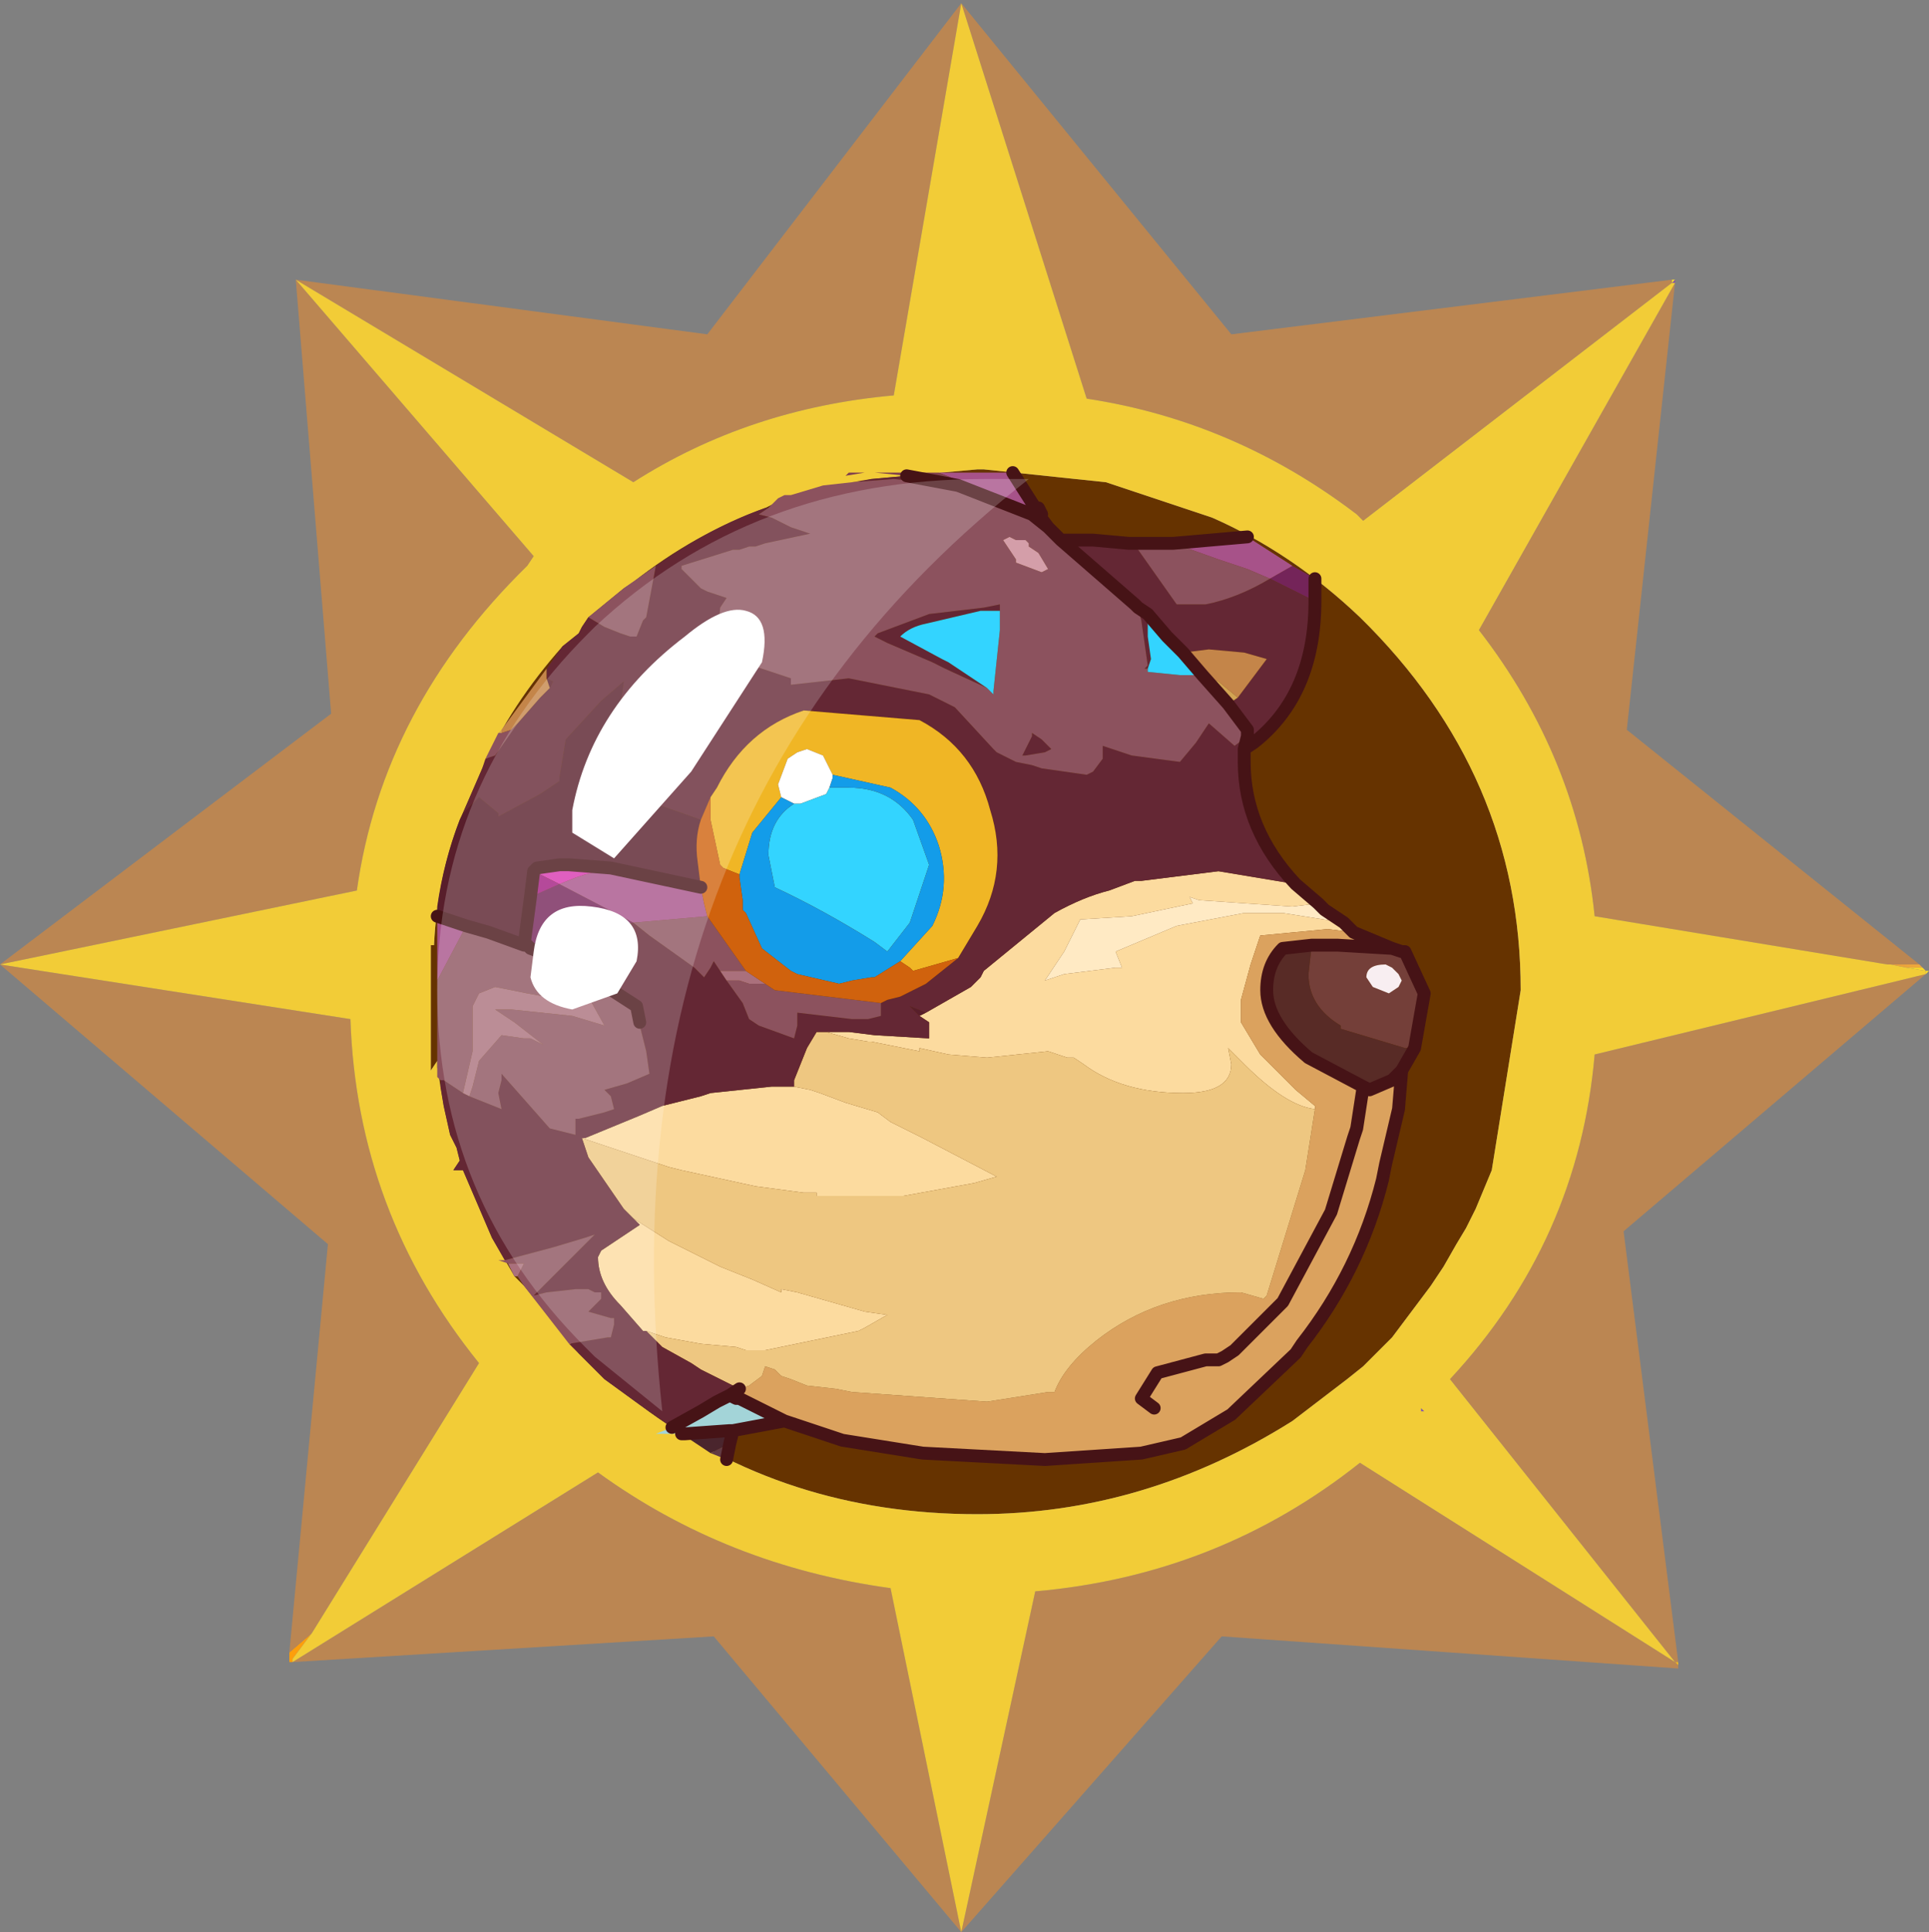 <?xml version="1.0" encoding="UTF-8" standalone="no"?>
<svg xmlns:ffdec="https://www.free-decompiler.com/flash" xmlns:xlink="http://www.w3.org/1999/xlink" ffdec:objectType="frame" height="30.05px" width="30.0px" xmlns="http://www.w3.org/2000/svg">
  <rect width="100%" height="100%" fill="#808080" stroke="none"/>
  <g transform="matrix(1.0, 0.0, 0.0, 1.0, 0.0, 0.0)">
    <use ffdec:characterId="1" height="30.0" transform="matrix(1.0, 0.0, 0.0, 1.0, 0.0, 0.0)" width="30.0" xlink:href="#shape0"/>
    <use ffdec:characterId="3" height="30.0" transform="matrix(1.0, 0.0, 0.0, 1.0, 0.0, 0.05)" width="30.0" xlink:href="#sprite0"/>
  </g>
  <defs>
    <g id="shape0" transform="matrix(1.0, 0.0, 0.0, 1.0, 0.0, 0.0)">
      <path d="M0.0 0.0 L30.0 0.0 30.0 30.0 0.0 30.0 0.0 0.0" fill="#33cc66" fill-opacity="0.0" fill-rule="evenodd" stroke="none"/>
    </g>
    <g id="sprite0" transform="matrix(1.0, 0.0, 0.0, 1.0, 0.0, 0.0)">
      <use ffdec:characterId="2" height="30.0" transform="matrix(1.0, 0.0, 0.0, 1.0, 0.0, 0.0)" width="30.0" xlink:href="#shape1"/>
    </g>
    <g id="shape1" transform="matrix(1.0, 0.0, 0.0, 1.0, 0.0, 0.0)">
      <path d="M26.0 4.35 L26.05 4.3 26.05 4.35 26.0 4.35" fill="url(#gradient0)" fill-rule="evenodd" stroke="none"/>
      <path d="M26.0 4.35 L26.0 4.3 26.05 4.3 26.0 4.35" fill="url(#gradient1)" fill-rule="evenodd" stroke="none"/>
      <path d="M29.4 14.95 L29.85 14.95 29.9 15.0 29.65 15.0 29.4 14.95" fill="url(#gradient2)" fill-rule="evenodd" stroke="none"/>
      <path d="M29.9 15.0 L29.95 15.05 30.0 15.05 29.95 15.1 29.95 15.05 29.65 15.0 29.9 15.0 M26.1 25.8 L26.1 25.85 26.05 25.8 26.1 25.8" fill="url(#gradient3)" fill-rule="evenodd" stroke="none"/>
      <path d="M22.1 21.85 L22.15 21.9 22.1 21.9 22.1 21.85" fill="url(#gradient4)" fill-rule="evenodd" stroke="none"/>
      <path d="M4.55 25.8 L4.5 25.8 4.5 25.65 4.85 25.35 4.55 25.75 4.55 25.8" fill="url(#gradient5)" fill-rule="evenodd" stroke="none"/>
      <path d="M9.85 9.0 Q10.8 8.25 11.9 7.85 L12.1 7.75 12.65 7.6 13.55 7.4 15.2 7.25 15.3 7.25 17.2 7.45 18.85 8.0 Q20.1 8.55 21.15 9.55 23.65 12.0 23.65 15.35 L23.2 18.15 22.95 18.75 22.8 19.05 22.65 19.3 22.45 19.65 22.25 19.95 21.65 20.75 21.55 20.85 21.2 21.2 20.95 21.4 20.1 22.05 Q17.8 23.5 15.2 23.5 12.2 23.5 9.95 21.8 L9.4 21.4 9.15 21.15 9.0 21.0 8.15 19.95 8.0 19.8 7.65 19.2 7.2 18.15 7.05 18.15 7.15 18.0 7.1 17.8 7.0 17.6 6.9 17.15 6.85 16.85 6.8 16.55 6.8 16.45 6.7 16.6 6.7 15.55 6.7 15.35 6.7 14.65 6.75 14.65 Q6.8 13.6 7.15 12.7 L7.5 11.9 Q7.95 10.9 8.75 10.0 L9.0 9.8 9.05 9.7 9.15 9.55 9.7 9.1 9.9 9.2 9.85 9.0" fill="#663300" fill-rule="evenodd" stroke="none"/>
      <path d="M9.85 9.0 L9.9 9.2 9.7 9.1 9.85 9.0" fill="#333333" fill-rule="evenodd" stroke="none"/>
      <path d="M26.0 4.3 L26.0 4.35 21.2 8.05 21.1 7.95 Q19.2 6.5 16.9 6.15 L14.95 0.0 19.15 5.15 26.0 4.3 M26.05 4.35 L25.3 11.3 29.85 14.95 29.4 14.95 29.35 14.95 24.8 14.2 Q24.55 11.75 23.0 9.75 L26.05 4.35 M29.95 15.1 L25.25 19.1 26.1 25.8 26.05 25.8 26.1 25.85 26.1 25.9 19.0 25.4 14.95 30.0 11.1 25.4 4.55 25.8 9.3 22.85 Q11.3 24.3 13.85 24.65 L14.95 30.0 16.1 24.7 Q18.95 24.45 21.15 22.7 L26.05 25.8 22.55 21.4 Q24.55 19.25 24.8 16.35 L29.95 15.1 M4.5 25.65 L5.1 19.3 0.0 14.95 5.15 11.05 4.6 4.3 11.0 5.15 14.95 0.0 13.9 6.1 Q11.65 6.3 9.85 7.45 L4.6 4.3 8.3 8.6 8.2 8.75 Q5.95 10.95 5.55 13.8 L0.0 14.95 5.45 15.8 Q5.55 18.8 7.45 21.15 L4.85 25.35 4.5 25.65" fill="#bb8652" fill-rule="evenodd" stroke="none"/>
      <path d="M14.95 0.0 L16.9 6.15 Q19.2 6.5 21.1 7.95 L21.2 8.05 26.0 4.35 26.05 4.35 23.0 9.75 Q24.55 11.75 24.8 14.2 L29.35 14.95 29.4 14.95 29.65 15.0 29.95 15.05 29.95 15.1 24.8 16.35 Q24.55 19.25 22.55 21.4 L26.05 25.8 21.15 22.7 Q18.95 24.45 16.1 24.7 L14.95 30.0 13.85 24.65 Q11.3 24.3 9.3 22.85 L4.55 25.8 4.55 25.75 4.85 25.35 7.45 21.15 Q5.55 18.8 5.45 15.8 L0.0 14.95 5.55 13.8 Q5.95 10.95 8.2 8.75 L8.3 8.6 4.6 4.3 9.85 7.45 Q11.65 6.3 13.9 6.1 L14.95 0.0 M9.7 9.1 L9.15 9.55 9.05 9.7 9.0 9.8 8.75 10.0 Q7.95 10.9 7.5 11.9 L7.15 12.7 Q6.8 13.6 6.75 14.65 L6.7 14.65 6.7 15.35 6.7 15.55 6.7 16.6 6.8 16.45 6.8 16.55 6.85 16.85 6.9 17.15 7.0 17.6 7.1 17.8 7.15 18.0 7.05 18.15 7.2 18.15 7.65 19.2 8.0 19.8 8.15 19.95 9.0 21.0 9.15 21.15 9.4 21.4 9.95 21.8 Q12.2 23.5 15.2 23.5 17.8 23.5 20.1 22.05 L20.95 21.4 21.2 21.2 21.55 20.85 21.65 20.75 22.25 19.95 22.45 19.65 22.65 19.3 22.8 19.05 22.95 18.75 23.2 18.15 23.65 15.35 Q23.65 12.0 21.15 9.55 20.1 8.55 18.85 8.0 L17.2 7.45 15.3 7.25 15.2 7.25 13.55 7.4 12.65 7.6 12.1 7.75 11.9 7.85 Q10.8 8.25 9.85 9.0 L9.7 9.1 M22.1 21.85 L22.1 21.9 22.15 21.9 22.1 21.85" fill="#f2cc37" fill-rule="evenodd" stroke="none"/>
      <path d="M20.45 8.95 L20.45 9.25 20.45 9.3 19.75 8.95 20.1 8.75 20.45 8.95 M9.85 14.3 L9.5 14.35 9.25 14.4 Q8.6 14.5 8.25 14.7 L8.2 14.65 8.15 14.65 8.25 13.9 8.7 13.7 9.85 14.3" fill="#742459" fill-rule="evenodd" stroke="none"/>
      <path d="M20.15 13.7 L20.5 14.0 20.1 14.05 18.65 13.95 18.5 13.9 18.55 14.0 17.6 14.2 16.8 14.25 16.55 14.75 16.25 15.2 16.55 15.1 17.35 15.0 17.45 15.0 17.35 14.75 18.3 14.35 19.35 14.15 19.55 14.15 19.7 14.15 19.95 14.15 20.9 14.3 21.05 14.45 20.65 14.4 19.6 14.5 19.45 14.95 19.3 15.5 19.3 15.7 19.3 15.85 19.6 16.35 20.15 16.9 20.45 17.15 20.45 17.2 Q20.0 17.15 19.35 16.5 L19.15 16.3 19.1 16.25 19.15 16.5 Q19.15 16.95 18.4 16.95 17.45 16.95 16.85 16.5 L16.7 16.4 16.6 16.4 16.3 16.3 15.35 16.4 14.75 16.35 14.3 16.25 14.3 16.3 13.55 16.15 13.5 16.15 13.2 16.1 12.85 16.0 13.2 16.0 13.6 16.05 14.45 16.1 14.45 16.05 14.45 15.85 14.3 15.75 14.4 15.7 15.1 15.3 15.25 15.15 15.3 15.05 16.4 14.15 Q16.85 13.9 17.25 13.8 L17.65 13.65 17.75 13.65 18.95 13.5 20.15 13.7 M12.35 16.85 L12.6 16.9 12.75 16.95 13.15 17.1 13.65 17.25 13.85 17.4 14.35 17.65 15.5 18.25 15.15 18.35 14.05 18.55 13.5 18.55 13.4 18.55 12.7 18.55 12.7 18.5 12.5 18.5 11.75 18.4 10.6 18.15 10.4 18.1 9.05 17.65 9.1 17.65 9.95 17.3 10.3 17.15 10.9 17.0 11.05 16.95 12.0 16.85 12.35 16.85 M9.85 18.9 L10.4 19.25 11.2 19.65 11.7 19.85 12.15 20.05 12.15 20.0 12.4 20.05 13.45 20.35 13.8 20.4 13.45 20.6 13.35 20.65 11.9 20.95 11.6 20.95 11.45 20.9 10.9 20.85 10.35 20.75 10.05 20.65 10.0 20.65 9.65 20.25 Q9.3 19.9 9.3 19.5 L9.35 19.4 9.95 19.0 9.9 18.95 9.85 18.9" fill="#fcdb9f" fill-rule="evenodd" stroke="none"/>
      <path d="M21.05 14.45 L21.65 14.7 20.8 14.65 20.4 14.65 19.95 14.7 Q19.7 14.95 19.7 15.35 19.7 15.85 20.35 16.4 L21.2 16.85 21.3 16.9 21.65 16.75 21.8 16.6 21.75 17.2 21.55 18.05 21.5 18.3 Q21.15 19.7 20.25 20.85 L20.15 21.0 19.15 21.95 18.4 22.4 17.75 22.55 16.25 22.65 14.35 22.55 13.1 22.35 12.8 22.25 12.2 22.05 12.1 22.0 11.5 21.7 11.45 21.7 11.35 21.65 11.5 21.55 11.65 21.5 11.85 21.35 11.9 21.2 12.05 21.25 12.15 21.35 12.3 21.4 12.55 21.5 13.0 21.55 13.25 21.6 15.35 21.75 16.3 21.6 16.4 21.6 Q16.55 21.2 17.05 20.8 18.0 20.05 19.3 20.05 L19.65 20.15 19.7 20.1 20.3 18.15 20.45 17.2 20.45 17.15 20.15 16.9 19.6 16.35 19.3 15.85 19.3 15.7 19.3 15.5 19.45 14.95 19.6 14.5 20.65 14.4 21.05 14.45 M19.2 20.95 L19.95 20.2 20.7 18.8 21.05 17.65 21.1 17.5 21.2 16.85 21.1 17.5 21.05 17.65 20.7 18.8 19.95 20.2 19.2 20.95 19.05 20.95 19.05 21.05 19.2 20.95 M17.95 21.85 L17.75 21.7 18.0 21.3 18.75 21.1 18.9 21.1 18.95 21.1 19.05 21.05 18.95 21.1 18.9 21.1 18.75 21.1 18.0 21.3 17.75 21.7 17.95 21.85" fill="#dba25e" fill-rule="evenodd" stroke="none"/>
      <path d="M20.5 14.0 L20.6 14.1 20.9 14.3 19.95 14.15 19.7 14.15 19.55 14.15 19.35 14.15 18.3 14.35 17.35 14.75 17.45 15.0 17.35 15.0 16.55 15.1 16.25 15.2 16.55 14.75 16.8 14.25 17.6 14.2 18.55 14.0 18.5 13.9 18.65 13.95 20.1 14.05 20.5 14.0" fill="#ffeac4" fill-rule="evenodd" stroke="none"/>
      <path d="M21.65 14.7 L21.8 14.75 21.85 14.75 22.15 15.4 22.0 16.25 21.85 16.25 20.85 15.95 20.85 15.9 Q20.35 15.6 20.35 15.1 L20.4 14.65 20.8 14.65 21.65 14.7 M21.25 15.15 L21.35 15.3 21.6 15.4 21.75 15.3 21.8 15.2 21.75 15.1 21.7 15.05 21.65 15.0 21.55 14.95 Q21.25 14.95 21.25 15.15" fill="#743f39" fill-rule="evenodd" stroke="none"/>
      <path d="M21.25 15.15 Q21.25 14.95 21.55 14.95 L21.65 15.0 21.7 15.05 21.75 15.1 21.8 15.2 21.75 15.3 21.6 15.4 21.35 15.3 21.25 15.15" fill="#f8eef1" fill-rule="evenodd" stroke="none"/>
      <path d="M22.0 16.25 L21.8 16.6 21.65 16.75 21.3 16.9 21.2 16.85 20.35 16.4 Q19.7 15.85 19.7 15.35 19.7 14.95 19.95 14.7 L20.4 14.65 20.35 15.1 Q20.35 15.6 20.85 15.9 L20.85 15.95 21.85 16.25 22.0 16.25" fill="#582b26" fill-rule="evenodd" stroke="none"/>
      <path d="M20.45 17.2 L20.3 18.15 19.7 20.1 19.65 20.15 19.3 20.05 Q18.0 20.05 17.05 20.8 16.55 21.2 16.4 21.6 L16.3 21.6 15.35 21.75 13.25 21.6 13.0 21.55 12.55 21.5 12.3 21.4 12.15 21.35 12.05 21.25 11.9 21.2 11.85 21.35 11.65 21.5 11.5 21.55 10.9 21.25 10.75 21.15 10.3 20.9 10.05 20.65 10.35 20.75 10.9 20.85 11.45 20.9 11.6 20.95 11.9 20.95 13.35 20.65 13.45 20.6 13.8 20.4 13.45 20.35 12.4 20.05 12.15 20.0 12.15 20.05 11.7 19.85 11.2 19.65 10.4 19.25 9.85 18.9 9.7 18.75 9.15 17.95 9.05 17.65 10.4 18.1 10.6 18.15 11.75 18.4 12.5 18.5 12.7 18.5 12.7 18.55 13.4 18.55 13.5 18.55 14.05 18.55 15.15 18.35 15.5 18.25 14.35 17.65 13.85 17.4 13.65 17.25 13.15 17.1 12.75 16.95 12.6 16.9 12.35 16.85 12.35 16.75 12.55 16.25 12.7 16.0 12.85 16.0 13.2 16.1 13.5 16.15 13.55 16.15 14.3 16.3 14.3 16.25 14.75 16.35 15.35 16.4 16.3 16.3 16.6 16.4 16.7 16.4 16.85 16.5 Q17.45 16.95 18.4 16.95 19.15 16.95 19.15 16.5 L19.1 16.25 19.15 16.3 19.35 16.5 Q20.0 17.15 20.45 17.2" fill="#eec781" fill-rule="evenodd" stroke="none"/>
      <path d="M19.75 8.95 L20.45 9.3 Q20.45 10.75 19.5 11.5 L19.35 11.6 19.35 11.7 19.35 11.8 Q19.35 12.85 20.15 13.7 L18.95 13.5 17.75 13.65 17.65 13.65 17.25 13.8 Q16.85 13.9 16.4 14.15 L15.3 15.05 15.25 15.15 15.1 15.3 14.4 15.7 14.15 15.6 14.3 15.75 14.45 15.85 14.45 16.05 14.45 16.1 13.6 16.05 13.2 16.0 12.85 16.0 12.7 16.0 12.55 16.25 12.35 16.75 12.35 16.85 12.0 16.85 11.05 16.95 10.9 17.0 10.3 17.15 9.95 17.3 9.1 17.65 9.05 17.65 9.15 17.95 9.7 18.75 9.85 18.9 9.9 18.95 9.95 19.0 9.35 19.4 9.3 19.5 Q9.3 19.9 9.65 20.25 L10.0 20.65 10.05 20.65 10.3 20.9 10.75 21.15 10.9 21.25 11.5 21.55 11.35 21.65 11.25 21.7 11.15 21.75 10.9 21.9 10.45 22.15 9.95 21.8 9.4 21.4 9.15 21.15 9.0 21.0 8.85 20.85 9.45 20.75 9.5 20.75 9.55 20.55 9.55 20.45 9.5 20.45 9.15 20.35 9.3 20.2 9.35 20.15 9.35 20.05 9.25 20.05 9.15 20.0 8.95 20.0 8.5 20.05 8.3 20.1 8.7 19.7 8.8 19.6 9.25 19.15 9.1 19.2 8.6 19.35 7.85 19.55 7.65 19.2 7.2 18.15 7.05 18.15 7.15 18.0 7.1 17.8 7.0 17.6 6.9 17.15 6.85 16.85 6.85 16.75 6.9 16.75 7.2 16.95 7.3 17.0 7.8 17.2 7.75 16.95 7.8 16.75 7.8 16.65 8.55 17.5 8.95 17.6 8.95 17.45 8.95 17.35 9.0 17.35 9.4 17.25 9.55 17.2 9.5 17.0 9.4 16.9 9.75 16.8 10.1 16.65 10.05 16.3 9.95 15.9 9.95 15.85 9.9 15.6 9.05 15.05 8.85 14.95 8.65 14.85 8.25 14.7 Q8.6 14.5 9.25 14.4 L9.5 14.35 9.85 14.3 10.1 14.5 10.8 15.0 10.95 15.15 11.05 15.0 11.1 14.9 11.2 15.05 11.3 15.2 11.55 15.55 11.65 15.8 11.8 15.9 12.35 16.1 12.4 15.9 12.4 15.7 13.25 15.8 13.5 15.8 13.7 15.75 13.7 15.55 13.8 15.5 14.0 15.45 14.4 15.25 14.9 14.85 15.2 14.35 Q15.7 13.5 15.4 12.55 15.15 11.6 14.3 11.15 L12.5 11.0 Q11.6 11.3 11.15 12.2 L11.05 12.35 10.9 12.7 10.05 12.4 9.95 12.35 9.5 12.0 9.7 10.55 9.35 10.85 8.8 11.45 8.7 12.05 8.7 12.1 8.4 12.3 7.75 12.65 7.75 12.6 7.45 12.35 7.2 12.6 7.5 11.9 7.55 11.75 7.7 11.7 8.05 11.2 8.4 10.8 8.55 10.65 8.6 10.55 8.5 10.5 8.5 10.4 8.5 10.35 8.75 10.0 9.0 9.8 9.05 9.7 9.15 9.55 9.4 9.7 9.65 9.8 9.8 9.85 9.9 9.85 10.0 9.6 10.05 9.55 10.2 8.75 Q11.05 8.15 11.9 7.85 L11.95 7.85 11.8 7.95 12.0 8.0 12.3 8.15 12.6 8.25 11.9 8.4 11.75 8.45 11.65 8.45 11.5 8.5 11.4 8.5 10.6 8.75 10.6 8.8 10.9 9.1 11.0 9.15 11.3 9.25 11.2 9.4 11.15 9.95 11.7 10.3 12.3 10.5 12.3 10.6 13.2 10.5 14.45 10.75 14.85 10.95 15.45 11.6 15.5 11.65 15.8 11.8 16.05 11.85 16.2 11.9 16.9 12.0 17.0 11.95 17.15 11.75 17.15 11.55 17.45 11.65 17.6 11.7 18.35 11.8 18.6 11.5 18.8 11.2 19.2 11.55 19.4 11.4 19.4 11.3 19.1 10.9 19.25 10.8 19.7 10.2 19.35 10.1 18.8 10.05 18.4 10.1 18.15 9.85 17.85 9.5 17.7 9.4 17.85 9.5 17.85 9.85 17.9 10.2 17.85 10.35 17.8 10.35 17.85 10.3 17.75 9.6 17.7 9.4 17.65 9.35 16.5 8.35 17.0 8.35 17.55 8.4 17.7 8.5 18.3 9.35 18.75 9.35 Q19.25 9.25 19.75 8.95 M13.25 7.45 L13.55 7.4 14.1 7.35 14.9 7.5 13.9 7.4 13.25 7.45 M15.35 10.65 L14.7 10.35 14.5 10.25 13.8 9.95 13.6 9.85 13.65 9.8 14.45 9.5 15.3 9.4 15.55 9.35 15.55 9.45 15.45 9.45 15.25 9.45 14.4 9.65 Q14.15 9.7 14.0 9.85 L14.65 10.2 14.75 10.25 15.35 10.65 M19.35 11.6 L19.4 11.4 19.35 11.6 M16.05 11.4 L16.05 11.35 16.2 11.45 16.3 11.55 16.35 11.6 16.25 11.65 15.95 11.7 15.9 11.7 16.05 11.4" fill="#642734" fill-rule="evenodd" stroke="none"/>
      <path d="M8.85 20.85 L8.15 19.95 8.05 19.8 8.15 19.6 7.9 19.6 7.75 19.55 7.85 19.55 8.6 19.35 9.1 19.2 9.25 19.15 8.8 19.6 8.7 19.7 8.3 20.1 8.5 20.05 8.95 20.0 9.15 20.0 9.25 20.05 9.35 20.05 9.35 20.15 9.3 20.2 9.15 20.35 9.5 20.45 9.55 20.45 9.55 20.55 9.5 20.75 9.45 20.75 8.85 20.85 M6.85 16.75 L6.8 16.7 6.8 15.2 7.25 14.35 7.6 14.45 8.15 14.65 8.2 14.65 8.25 14.7 8.85 15.45 8.75 15.5 8.2 15.4 7.7 15.3 7.45 15.4 7.35 15.6 7.35 16.3 7.2 16.95 6.9 16.75 6.85 16.75 M7.55 11.75 L7.75 11.35 7.8 11.35 7.95 11.3 8.05 11.2 7.7 11.7 7.55 11.75 M9.15 9.55 L9.7 9.1 10.2 8.75 10.05 9.55 10.0 9.6 9.9 9.85 9.8 9.85 9.65 9.8 9.4 9.7 9.15 9.55 M11.95 7.85 L12.1 7.7 12.2 7.65 12.3 7.65 12.8 7.5 13.25 7.45 13.9 7.4 14.9 7.5 16.05 7.95 16.3 8.15 16.5 8.35 17.65 9.35 17.7 9.4 17.75 9.6 17.85 10.3 17.8 10.35 17.85 10.35 17.85 10.4 18.35 10.45 18.4 10.45 18.7 10.45 19.1 10.9 19.4 11.3 19.4 11.4 19.2 11.55 18.8 11.2 18.6 11.5 18.35 11.8 17.6 11.7 17.45 11.65 17.15 11.55 17.15 11.75 17.0 11.95 16.9 12.0 16.2 11.9 16.05 11.85 15.8 11.8 15.5 11.65 15.45 11.6 14.85 10.95 14.45 10.75 13.2 10.5 12.3 10.6 12.3 10.5 11.7 10.3 11.15 9.95 11.2 9.4 11.3 9.25 11.0 9.15 10.9 9.1 10.6 8.8 10.6 8.75 11.4 8.5 11.5 8.5 11.65 8.45 11.75 8.45 11.9 8.4 12.6 8.25 12.3 8.15 12.0 8.0 11.8 7.95 11.95 7.85 M17.55 8.4 L17.9 8.4 18.25 8.4 18.95 8.65 19.4 8.8 19.75 8.95 Q19.25 9.25 18.75 9.35 L18.3 9.35 17.7 8.5 17.55 8.4 M13.7 15.55 L13.7 15.75 13.5 15.8 13.25 15.8 12.4 15.7 12.4 15.9 12.35 16.1 11.8 15.9 11.65 15.8 11.55 15.55 11.3 15.2 11.5 15.2 11.65 15.25 11.9 15.25 12.05 15.35 13.7 15.55 M11.2 15.05 L11.1 14.9 11.05 15.0 10.95 15.15 10.8 15.0 10.1 14.5 9.85 14.3 11.0 14.2 11.6 15.05 11.4 15.05 11.2 15.05 M8.65 14.85 L8.85 14.95 9.05 15.05 9.9 15.6 9.95 15.85 9.95 15.9 10.05 16.3 10.1 16.65 9.75 16.8 9.4 16.9 9.5 17.0 9.55 17.2 9.4 17.25 9.0 17.35 8.95 17.35 8.95 17.45 8.95 17.6 8.55 17.5 7.8 16.65 7.8 16.75 7.75 16.95 7.8 17.2 7.3 17.0 7.35 16.85 7.45 16.45 7.8 16.05 8.15 16.1 8.25 16.1 8.45 16.2 8.0 15.85 7.7 15.65 7.75 15.65 7.95 15.65 8.9 15.75 9.4 15.9 9.15 15.45 8.65 14.85 M15.55 9.45 L15.55 9.35 15.3 9.4 14.45 9.5 13.65 9.8 13.6 9.85 13.8 9.95 14.5 10.25 14.7 10.35 15.35 10.65 15.45 10.75 15.45 10.7 15.55 9.75 15.55 9.7 15.55 9.45 M16.0 8.4 L15.95 8.35 15.8 8.35 15.7 8.3 15.6 8.35 15.8 8.65 15.8 8.7 16.2 8.85 16.3 8.8 16.15 8.55 16.0 8.45 16.0 8.4 M16.05 11.4 L15.9 11.7 15.95 11.7 16.25 11.65 16.35 11.6 16.3 11.55 16.2 11.45 16.05 11.35 16.05 11.4" fill="#8c525e" fill-rule="evenodd" stroke="none"/>
      <path d="M14.1 7.35 L13.6 7.3 14.6 7.3 15.85 7.8 16.15 7.95 16.3 8.15 16.05 7.95 14.9 7.5 14.1 7.35 M13.15 7.35 L13.2 7.3 13.45 7.3 13.15 7.35" fill="#803f4d" fill-rule="evenodd" stroke="none"/>
      <path d="M8.5 10.5 L8.6 10.55 8.55 10.65 8.5 10.5" fill="#5b1e2b" fill-rule="evenodd" stroke="none"/>
      <path d="M8.05 19.8 L8.0 19.8 7.9 19.6 8.15 19.6 8.05 19.8 M11.3 15.2 L11.2 15.05 11.4 15.05 11.6 15.05 11.9 15.25 11.65 15.25 11.5 15.2 11.3 15.2 M8.25 14.7 L8.65 14.85 9.15 15.45 9.4 15.9 8.9 15.75 7.95 15.65 7.75 15.65 7.7 15.65 8.0 15.85 8.45 16.2 8.25 16.1 8.15 16.1 7.8 16.05 7.45 16.45 7.35 16.85 7.3 17.0 7.2 16.95 7.35 16.3 7.35 15.6 7.45 15.4 7.7 15.3 8.2 15.4 8.75 15.5 8.85 15.45 8.25 14.7" fill="#aa707c" fill-rule="evenodd" stroke="none"/>
      <path d="M11.05 12.35 L11.15 12.2 Q11.6 11.3 12.5 11.0 L14.3 11.15 Q15.15 11.6 15.4 12.55 15.7 13.5 15.2 14.35 L14.9 14.85 14.2 15.05 14.15 15.0 14.0 14.9 14.5 14.35 Q14.8 13.75 14.6 13.1 14.4 12.5 13.85 12.2 L12.95 12.0 12.8 11.7 12.55 11.6 12.4 11.65 12.25 11.75 12.1 12.15 12.15 12.35 11.7 12.9 11.5 13.55 11.25 13.45 11.2 13.4 11.05 12.7 11.05 12.5 11.05 12.35" fill="#f0b625" fill-rule="evenodd" stroke="none"/>
      <path d="M12.15 12.35 L12.1 12.15 12.25 11.75 12.4 11.65 12.55 11.6 12.8 11.7 12.95 12.0 12.95 12.05 12.9 12.2 12.85 12.3 12.45 12.45 12.35 12.45 12.15 12.35" fill="#ffffff" fill-rule="evenodd" stroke="none"/>
      <path d="M15.35 10.65 L14.75 10.25 14.65 10.2 14.0 9.85 Q14.15 9.7 14.4 9.65 L15.25 9.45 15.45 9.45 15.55 9.45 15.55 9.7 15.55 9.75 15.45 10.7 15.45 10.75 15.35 10.65 M12.9 12.2 L13.2 12.2 Q13.85 12.2 14.2 12.7 L14.45 13.4 14.15 14.3 13.8 14.75 13.6 14.6 Q12.8 14.1 12.05 13.75 L11.95 13.25 Q11.95 12.7 12.35 12.45 L12.45 12.45 12.85 12.3 12.9 12.2 M17.85 9.5 L18.15 9.85 18.4 10.1 18.7 10.45 18.4 10.45 18.35 10.45 17.85 10.4 17.85 10.35 17.9 10.2 17.85 9.85 17.85 9.5" fill="#33d4ff" fill-rule="evenodd" stroke="none"/>
      <path d="M11.5 13.55 L11.7 12.9 12.15 12.35 12.35 12.45 Q11.95 12.7 11.95 13.25 L12.05 13.75 Q12.8 14.1 13.6 14.6 L13.8 14.75 14.15 14.3 14.45 13.4 14.2 12.7 Q13.85 12.2 13.2 12.2 L12.9 12.2 12.95 12.05 12.95 12.0 13.85 12.2 Q14.4 12.5 14.6 13.1 14.8 13.75 14.5 14.35 L14.0 14.9 13.6 15.15 13.55 15.15 13.25 15.2 13.05 15.25 12.4 15.1 12.3 15.05 11.85 14.7 11.6 14.15 11.55 14.1 11.55 13.95 11.5 13.6 11.5 13.55" fill="#139ce9" fill-rule="evenodd" stroke="none"/>
      <path d="M20.1 8.75 L19.75 8.95 19.4 8.8 18.95 8.65 18.25 8.4 19.4 8.3 20.1 8.75 M6.8 15.2 L6.8 14.2 7.25 14.35 6.8 15.2 M14.6 7.3 L15.75 7.3 16.1 7.85 16.15 7.85 16.2 7.95 16.15 7.95 16.15 7.85 16.15 7.95 15.85 7.8 14.6 7.3 M8.7 13.7 L8.95 13.6 9.1 13.55 9.5 13.45 10.9 13.75 10.95 14.0 11.0 14.2 9.85 14.3 8.7 13.7" fill="#a75289" fill-rule="evenodd" stroke="none"/>
      <path d="M16.0 8.4 L16.0 8.45 16.15 8.55 16.3 8.8 16.2 8.85 15.8 8.7 15.8 8.65 15.6 8.35 15.7 8.3 15.8 8.35 15.95 8.35 16.0 8.4" fill="#d49ea9" fill-rule="evenodd" stroke="none"/>
      <path d="M7.8 11.3 L8.5 10.35 8.5 10.4 8.5 10.5 8.55 10.65 8.4 10.8 8.05 11.2 7.95 11.3 7.8 11.35 7.8 11.3 M18.4 10.1 L18.8 10.05 19.35 10.1 19.7 10.2 19.25 10.8 18.95 10.55 18.7 10.45 18.4 10.1" fill="#c48549" fill-rule="evenodd" stroke="none"/>
      <path d="M7.75 11.35 L7.8 11.3 7.8 11.35 7.75 11.35 M19.25 10.8 L19.1 10.9 18.7 10.45 18.95 10.55 19.25 10.8" fill="#d2a453" fill-rule="evenodd" stroke="none"/>
      <path d="M6.8 14.2 L6.8 14.05 Q6.9 13.35 7.15 12.7 L7.2 12.6 7.45 12.35 7.75 12.6 7.75 12.65 8.4 12.3 8.7 12.1 8.7 12.05 8.8 11.45 9.35 10.85 9.7 10.55 9.5 12.0 9.95 12.35 10.05 12.4 10.9 12.7 Q10.8 13.0 10.85 13.35 L10.9 13.75 9.5 13.45 8.85 13.4 8.7 13.4 8.35 13.45 8.3 13.5 8.25 13.9 8.15 14.65 7.6 14.45 7.25 14.35 6.8 14.2 M14.3 15.75 L14.15 15.6 14.4 15.7 14.3 15.75" fill="#581e2b" fill-rule="evenodd" stroke="none"/>
      <path d="M9.5 13.45 L9.1 13.55 8.95 13.6 8.7 13.7 8.3 13.5 8.35 13.45 8.7 13.4 8.85 13.4 9.5 13.45" fill="#d737af" fill-rule="evenodd" stroke="none"/>
      <path d="M8.3 13.5 L8.7 13.7 8.25 13.9 8.3 13.5" fill="#a31c81" fill-rule="evenodd" stroke="none"/>
      <path d="M11.4 22.2 L11.35 22.4 11.05 22.55 10.6 22.25 10.65 22.25 11.35 22.2 11.4 22.2" fill="#4a252d" fill-rule="evenodd" stroke="none"/>
      <path d="M11.35 22.4 L11.3 22.65 11.05 22.55 11.35 22.4" fill="#623b43" fill-rule="evenodd" stroke="none"/>
      <path d="M11.05 12.35 L11.05 12.5 11.05 12.7 11.2 13.4 11.25 13.45 11.5 13.55 11.5 13.6 11.55 13.95 11.55 14.1 11.6 14.15 11.85 14.7 12.3 15.05 12.4 15.1 13.05 15.25 13.25 15.2 13.55 15.15 13.6 15.15 14.0 14.9 14.15 15.0 14.2 15.05 14.9 14.85 14.4 15.25 14.0 15.45 13.8 15.5 13.7 15.55 12.05 15.35 11.9 15.25 11.6 15.05 11.0 14.2 10.95 14.0 10.9 13.75 10.85 13.35 Q10.8 13.0 10.9 12.7 L11.05 12.35" fill="#d0620d" fill-rule="evenodd" stroke="none"/>
      <path d="M12.2 22.05 L11.4 22.2 11.35 22.2 10.65 22.25 10.6 22.25 10.45 22.25 10.2 22.25 10.45 22.15 10.9 21.9 11.15 21.75 11.25 21.7 11.45 21.7 11.5 21.7 12.1 22.0 12.2 22.05" fill="#a3d4d8" fill-rule="evenodd" stroke="none"/>
      <path d="M11.35 21.65 L11.45 21.7 11.25 21.7 11.35 21.65" fill="#1381bf" fill-rule="evenodd" stroke="none"/>
      <path d="M20.45 9.3 L20.45 9.25 20.45 8.95 M20.45 9.3 Q20.45 10.75 19.5 11.5 L19.35 11.6 19.35 11.7 19.35 11.8 Q19.35 12.85 20.15 13.7 L20.5 14.0 20.6 14.1 20.9 14.3 21.05 14.45 21.65 14.7 21.8 14.75 21.85 14.75 22.15 15.4 22.0 16.25 21.8 16.6 21.75 17.2 21.55 18.05 21.5 18.3 Q21.15 19.7 20.25 20.85 L20.15 21.0 19.15 21.95 18.4 22.4 17.75 22.55 16.25 22.65 14.35 22.55 13.1 22.35 12.8 22.25 12.2 22.05 11.4 22.2 11.35 22.4 11.3 22.65 M15.75 7.3 L16.1 7.85 16.15 7.85 16.2 7.95 M16.15 7.95 L16.3 8.15 16.5 8.35 17.0 8.35 17.55 8.4 17.9 8.4 18.25 8.4 19.4 8.3 M21.65 14.7 L20.8 14.65 20.4 14.65 19.95 14.7 Q19.7 14.95 19.7 15.35 19.7 15.85 20.35 16.4 L21.2 16.85 21.3 16.9 21.65 16.75 21.8 16.6 M11.5 21.55 L11.35 21.65 11.45 21.7 11.5 21.7 12.1 22.0 12.2 22.05 M21.2 16.85 L21.1 17.5 21.05 17.65 20.7 18.8 19.95 20.2 19.2 20.95 19.05 21.05 18.95 21.1 18.9 21.1 18.75 21.1 18.0 21.3 17.75 21.7 17.95 21.85 M14.9 7.5 L14.1 7.35 M14.9 7.5 L16.05 7.95 16.3 8.15 M8.25 14.7 L8.65 14.85 8.85 14.95 9.05 15.05 9.9 15.6 9.95 15.85 M16.15 7.95 L16.15 7.85 M16.5 8.35 L17.65 9.35 17.7 9.4 17.85 9.5 18.15 9.85 18.4 10.1 18.7 10.45 19.1 10.9 19.4 11.3 19.4 11.4 19.35 11.6 M9.5 13.45 L8.85 13.4 8.7 13.4 8.35 13.45 8.3 13.5 8.25 13.9 8.15 14.65 8.2 14.65 8.25 14.7 M10.9 13.75 L9.5 13.45 M7.25 14.35 L7.6 14.45 8.15 14.65 M7.25 14.35 L6.8 14.2 M10.45 22.15 L10.9 21.9 11.15 21.75 11.25 21.7 11.35 21.65 M10.6 22.25 L10.65 22.25 11.35 22.2 11.4 22.2" fill="none" stroke="#461316" stroke-linecap="round" stroke-linejoin="round" stroke-width="0.2"/>
      <path d="M15.3 7.4 L16.0 7.4 Q9.3 12.65 10.3 21.9 L9.25 21.05 9.1 20.9 Q6.8 18.6 6.8 15.35 6.8 12.15 9.15 9.8 L9.25 9.7 Q11.7 7.4 15.3 7.4" fill="#ffffff" fill-opacity="0.2" fill-rule="evenodd" stroke="none"/>
      <path d="M10.75 11.95 L9.55 13.3 8.9 12.9 8.9 12.55 Q9.2 10.95 10.65 9.85 11.25 9.35 11.6 9.45 12.0 9.55 11.85 10.25 L10.75 11.95 M9.6 15.4 L8.9 15.65 Q8.35 15.55 8.25 15.15 L8.3 14.75 Q8.4 13.95 9.2 14.05 10.05 14.15 9.9 14.9 L9.6 15.4" fill="#ffffff" fill-rule="evenodd" stroke="none"/>
    </g>
    <linearGradient gradientTransform="matrix(0.005, 0.0, 0.0, 0.006, 25.85, 9.55)" gradientUnits="userSpaceOnUse" id="gradient0" spreadMethod="pad" x1="-819.2" x2="819.2">
      <stop offset="0.0" stop-color="#5f2288"/>
      <stop offset="1.0" stop-color="#a276cd"/>
    </linearGradient>
    <linearGradient gradientTransform="matrix(0.007, 0.0, 0.0, 0.005, 20.5, 4.25)" gradientUnits="userSpaceOnUse" id="gradient1" spreadMethod="pad" x1="-819.2" x2="819.2">
      <stop offset="0.0" stop-color="#fd9b0b"/>
      <stop offset="1.0" stop-color="#fde42b"/>
    </linearGradient>
    <linearGradient gradientTransform="matrix(0.005, 0.0, 0.0, 0.007, 26.1, 20.35)" gradientUnits="userSpaceOnUse" id="gradient2" spreadMethod="pad" x1="-819.2" x2="819.2">
      <stop offset="0.0" stop-color="#8d010c"/>
      <stop offset="1.0" stop-color="#f2b03f"/>
    </linearGradient>
    <linearGradient gradientTransform="matrix(0.005, 0.0, 0.0, 0.007, 26.1, 20.35)" gradientUnits="userSpaceOnUse" id="gradient3" spreadMethod="pad" x1="-819.2" x2="819.2">
      <stop offset="0.0" stop-color="#fd9e0c"/>
      <stop offset="1.0" stop-color="#fddd27"/>
    </linearGradient>
    <linearGradient gradientTransform="matrix(0.007, 0.0, 0.0, 0.005, 20.5, 25.9)" gradientUnits="userSpaceOnUse" id="gradient4" spreadMethod="pad" x1="-819.2" x2="819.2">
      <stop offset="0.0" stop-color="#65298e"/>
      <stop offset="1.0" stop-color="#9a6cc5"/>
    </linearGradient>
    <linearGradient gradientTransform="matrix(0.006, 0.0, 0.0, 0.005, 9.7, 25.95)" gradientUnits="userSpaceOnUse" id="gradient5" spreadMethod="pad" x1="-819.2" x2="819.2">
      <stop offset="0.0" stop-color="#fd9e0c"/>
      <stop offset="1.0" stop-color="#fddd27"/>
    </linearGradient>
  </defs>
</svg>
